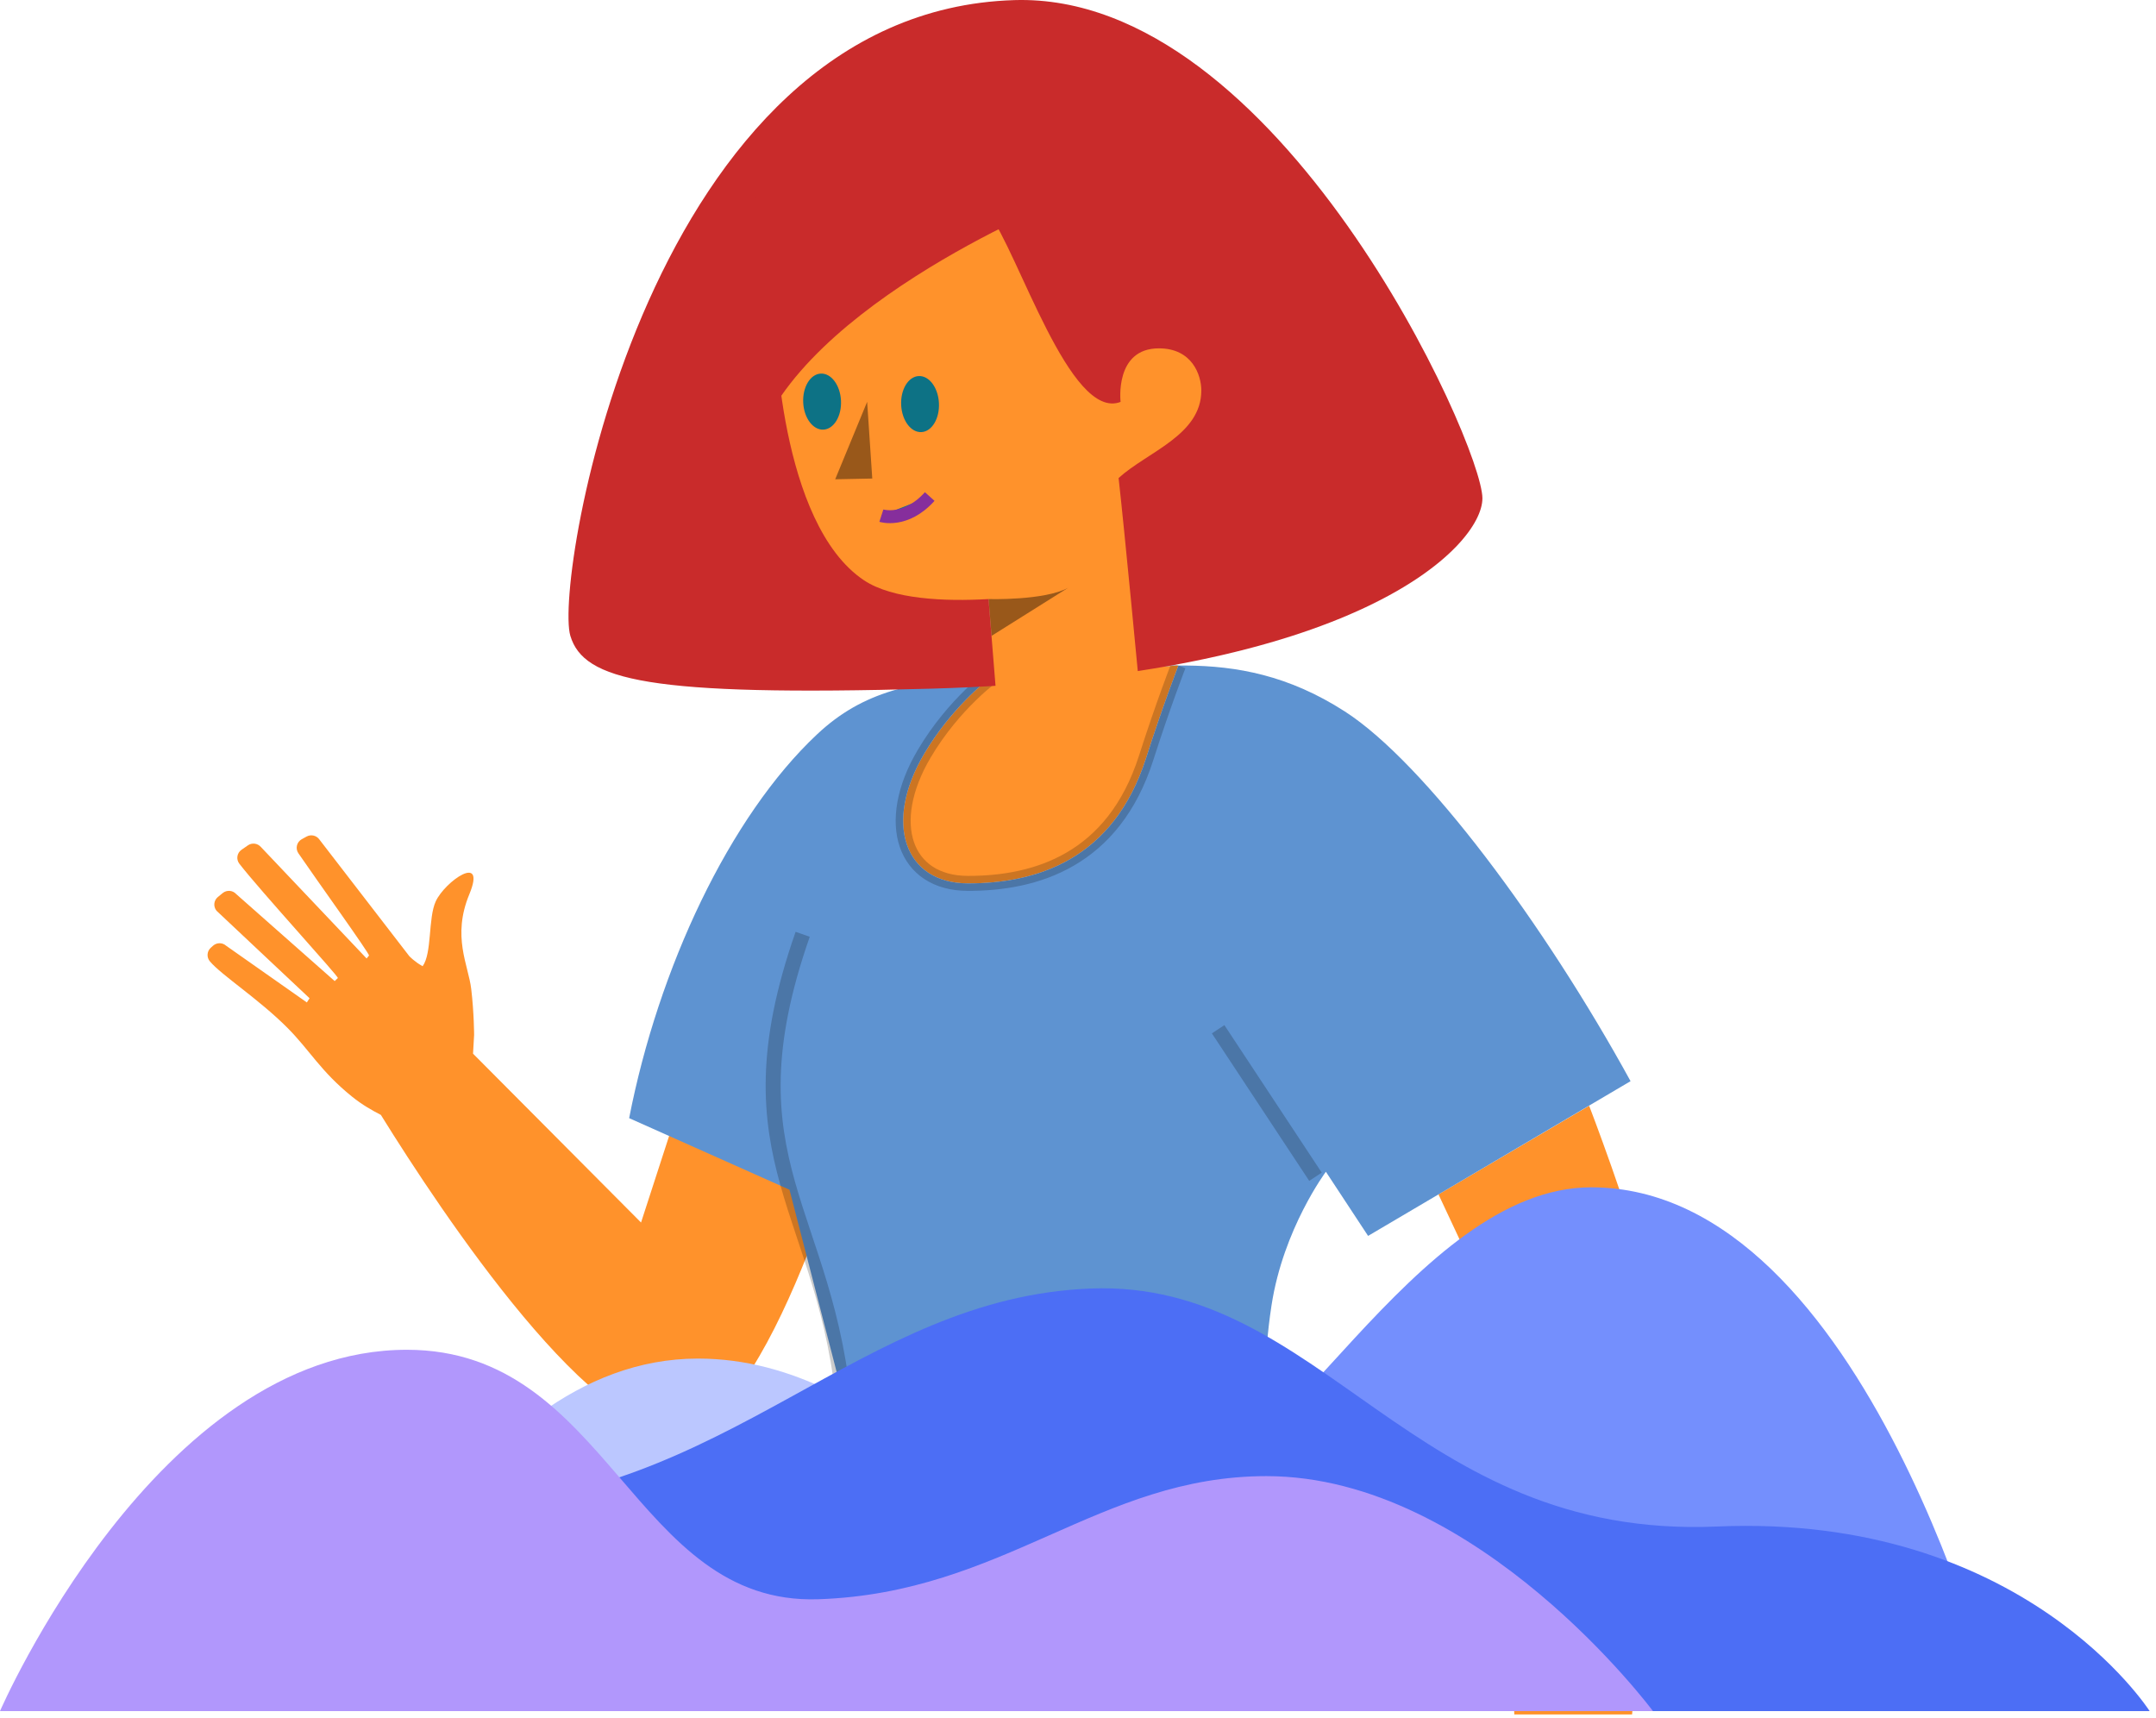 <?xml version="1.0" encoding="UTF-8" standalone="no"?><!DOCTYPE svg PUBLIC "-//W3C//DTD SVG 1.1//EN" "http://www.w3.org/Graphics/SVG/1.1/DTD/svg11.dtd"><svg width="100%" height="100%" viewBox="0 0 295 235" version="1.1" xmlns="http://www.w3.org/2000/svg" xmlns:xlink="http://www.w3.org/1999/xlink" xml:space="preserve" xmlns:serif="http://www.serif.com/" style="fill-rule:evenodd;clip-rule:evenodd;"><rect id="ArtBoard5" x="-0" y="0" width="294.129" height="234.568" style="fill:none;"/><clipPath id="_clip1"><rect x="-0" y="0" width="294.129" height="234.568"/></clipPath><g clip-path="url(#_clip1)"><g><path d="M52.116,152.546c8.241,13.286 29.805,45.834 41.745,43.134c12.465,-2.817 24.029,-46.389 24.029,-46.389l-21.024,-10.241l-9.154,28.214l-22.988,-23.101l0.147,-2.556c-0,-0 -0.005,-3.035 -0.397,-6.311c-0.392,-3.275 -2.653,-7.149 -0.261,-12.932c2.391,-5.777 -3.326,-1.788 -4.592,0.96c-1.055,2.291 -0.498,7.109 -1.794,8.873c-1.095,-0.598 -1.824,-1.377 -1.824,-1.377l-12.324,-15.987c-0.397,-0.537 -1.13,-0.698 -1.718,-0.382l-0.663,0.362c-0.699,0.382 -0.92,1.276 -0.472,1.929c2.406,3.532 9.862,13.892 9.661,13.998l-0.327,0.396l-14.474,-15.263c-0.452,-0.507 -1.211,-0.598 -1.769,-0.211l-0.869,0.603c-0.633,0.437 -0.768,1.311 -0.296,1.914c2.879,3.718 13.68,15.52 13.474,15.635l-0.432,0.417l-13.474,-11.902c-0.478,-0.532 -1.291,-0.593 -1.844,-0.145l-0.658,0.537c-0.578,0.467 -0.663,1.316 -0.191,1.889l12.726,11.968l-0.367,0.577l-11.048,-7.762c-0.507,-0.452 -1.271,-0.452 -1.783,-0.005l-0.307,0.276c-0.542,0.483 -0.603,1.312 -0.131,1.869c1.618,1.915 6.642,5.12 10.591,9.074c3.065,3.07 4.567,5.979 8.848,9.425c1.421,1.149 2.722,1.867 3.96,2.514Zm155.221,86.852l-5.117,13.087c-0,-0 -0.777,3.369 -1.212,7.351c-0.434,3.982 -0.6,6.404 -3.237,12.379c-1.838,4.163 4.109,2.919 5.795,0.594c1.739,-2.399 2.618,-12.232 5.48,-10.286c2.863,1.946 3.725,11.842 3.085,21.186c-0.1,1.467 0.919,2.666 1.647,3.088c1.182,0.685 2.907,-5.099 2.907,-5.099c0,0 0.621,2.033 2.503,1.184c0.666,-0.3 2.651,-4.235 2.651,-4.235c0,0 1.537,-1.939 2.346,-4.104c1.427,-3.822 2.592,-10.916 2.317,-13.001c-0.649,-4.913 -2.108,-13.205 -4.028,-17.798c1.133,-11.804 5.477,-59.195 3.081,-68.197c-2.742,-10.3 -8.116,-24.259 -8.116,-24.259l-20.617,12.126l8.839,18.869l1.676,57.115Zm-71.259,-147.126c0,-0 -5.506,3.891 -9.618,10.848c-5.628,9.519 -2.686,17.731 5.973,17.744c9.27,0.016 19.91,-3.139 24.395,-17.18c2.269,-7.103 4.412,-12.627 4.412,-12.627l-25.162,1.215Z" style="fill:#ff922b;"/><path d="M152.947,91.458l8.293,-0.401c0,0 -2.143,5.524 -4.412,12.627c-4.485,14.041 -15.125,17.196 -24.395,17.18c-8.659,-0.013 -11.601,-8.225 -5.973,-17.744c3.622,-6.128 8.325,-9.877 9.395,-10.684c-10.934,0.739 -17.743,2.112 -24.047,8.026c-12.005,11.259 -21.726,32.016 -25.723,52.523l21.938,9.79l7.813,30.192l57.412,-0.875c0,0 -0.502,-5.53 0.736,-13.521c1.612,-10.453 7.434,-18.252 7.434,-18.252l5.774,8.777l35.913,-21.171c-11.757,-21.44 -28.157,-43.546 -39.091,-50.581c-7.724,-4.971 -14.797,-6.219 -21.708,-6.287c-3.142,-0.03 -6.298,0.183 -9.359,0.401Z" style="fill:#5e93d1;"/><path d="M115.58,193.492c-2.193,-27.852 -16.689,-34.425 -5.751,-65.661" style="fill:none;fill-rule:nonzero;stroke:#000;stroke-opacity:0.2;stroke-width:2.05px;"/><path d="M136.078,92.272c0,-0 -5.506,3.891 -9.618,10.848c-5.628,9.519 -2.686,17.731 5.973,17.744c9.27,0.016 19.91,-3.139 24.395,-17.18c2.269,-7.103 4.412,-12.627 4.412,-12.627" style="fill:none;fill-rule:nonzero;stroke:#000;stroke-opacity:0.2;stroke-width:2.05px;"/><path d="M166.673,140.82l13.321,20.183" style="fill:none;fill-rule:nonzero;stroke:#000;stroke-opacity:0.2;stroke-width:2.05px;"/></g><g><path d="M273.192,234.109l-187.81,0c0,0 12.205,-46.963 37.525,-46.963c15.912,0 22.311,16.604 37.089,16.604c14.777,0 33.553,-41.302 57.728,-41.302c37.813,0 55.468,71.661 55.468,71.661" style="fill:#748ffd;"/><path d="M44.927,234.109l184.743,0c-0,0 -15.165,-31.446 -38.501,-31.446c-13.674,0 -22.891,11.118 -38.053,11.118c-15.162,0 -31.462,-27.902 -57.617,-27.902c-32.564,0 -50.572,48.23 -50.572,48.23" style="fill:#bbc7ff;"/><path d="M14.844,234.109c0,0 9.946,-26.651 47.48,-27.861c37.533,-1.211 55.166,-28.744 86.95,-29.954c31.783,-1.21 43.743,34.379 85.675,32.563c41.931,-1.815 59.18,25.252 59.18,25.252l-279.285,0Z" style="fill:#4c6ef5;"/><path d="M-0,234.109c-0,0 21.45,-49.433 55.677,-49.433c27.761,-0 30.859,34.995 56.307,34.132c25.448,-0.863 38.346,-16.845 61.301,-16.845c28.963,-0 52.883,32.146 52.883,32.146l-226.168,0Z" style="fill:#b197fc;"/></g><g><path d="M202.834,68.177c-0,6.658 -17.451,24.425 -75.502,26.048c-38.65,1.081 -47.465,-1.137 -49.294,-7.235c-2.298,-7.657 10.573,-85.452 60.76,-86.976c36.176,-1.098 64.036,60.73 64.036,68.163" style="fill:#c92b2b;"/><path d="M135.257,81.964c0,0 7.64,0.226 10.896,-1.553l-10.49,6.586l-0.406,-5.033Z" style="fill:#cf3e83;"/><path d="M118.232,79.405c3.894,2.588 10.983,2.907 17.027,2.558l1.382,17.158l19.131,-6.34c-0,0 -1.897,-20.105 -2.718,-27.378c3.964,-3.598 11.308,-5.855 11.32,-11.964c0,-2.109 -1.234,-5.772 -5.796,-5.778c-6.12,-0.006 -5.252,7.326 -5.252,7.326c-6.919,2.694 -14.003,-20.572 -18.085,-25.848c-2.233,-2.877 -19.379,3.575 -19.379,3.575l-9.73,10.882c-0.189,1.335 0.496,28.093 12.1,35.809" style="fill:#ff922b;"/><path d="M118.65,54.976l-4.372,10.599l5.073,-0.102l-0.701,-10.497Z" style="fill:#99581a;"/><path d="M123.305,55.435c0.109,2.117 1.354,3.767 2.781,3.685c1.428,-0.082 2.497,-1.865 2.387,-3.983c-0.108,-2.117 -1.354,-3.767 -2.781,-3.685c-1.428,0.082 -2.496,1.865 -2.387,3.983" style="fill:#0d7285;"/><path d="M109.901,55.097c0.109,2.117 1.355,3.767 2.782,3.685c1.427,-0.082 2.496,-1.865 2.387,-3.983c-0.109,-2.117 -1.354,-3.767 -2.781,-3.685c-1.428,0.082 -2.497,1.865 -2.388,3.983" style="fill:#0d7285;"/><path d="M120.595,70.55c-0,-0 3.305,1.067 6.616,-2.616" style="fill:#0d7285;fill-rule:nonzero;stroke:#862e9c;stroke-width:1.77px;"/><path d="M135.27,81.964c-0,0 7.64,0.226 10.896,-1.553l-10.49,6.586l-0.406,-5.033Z" style="fill-opacity:0.4;"/><path d="M144.602,27.671c0,-0 -37.791,15.27 -41.79,35.631c-4,20.36 0.832,-40.463 0.832,-40.463l40.958,4.832Z" style="fill:#c92b2b;"/></g></g></svg>